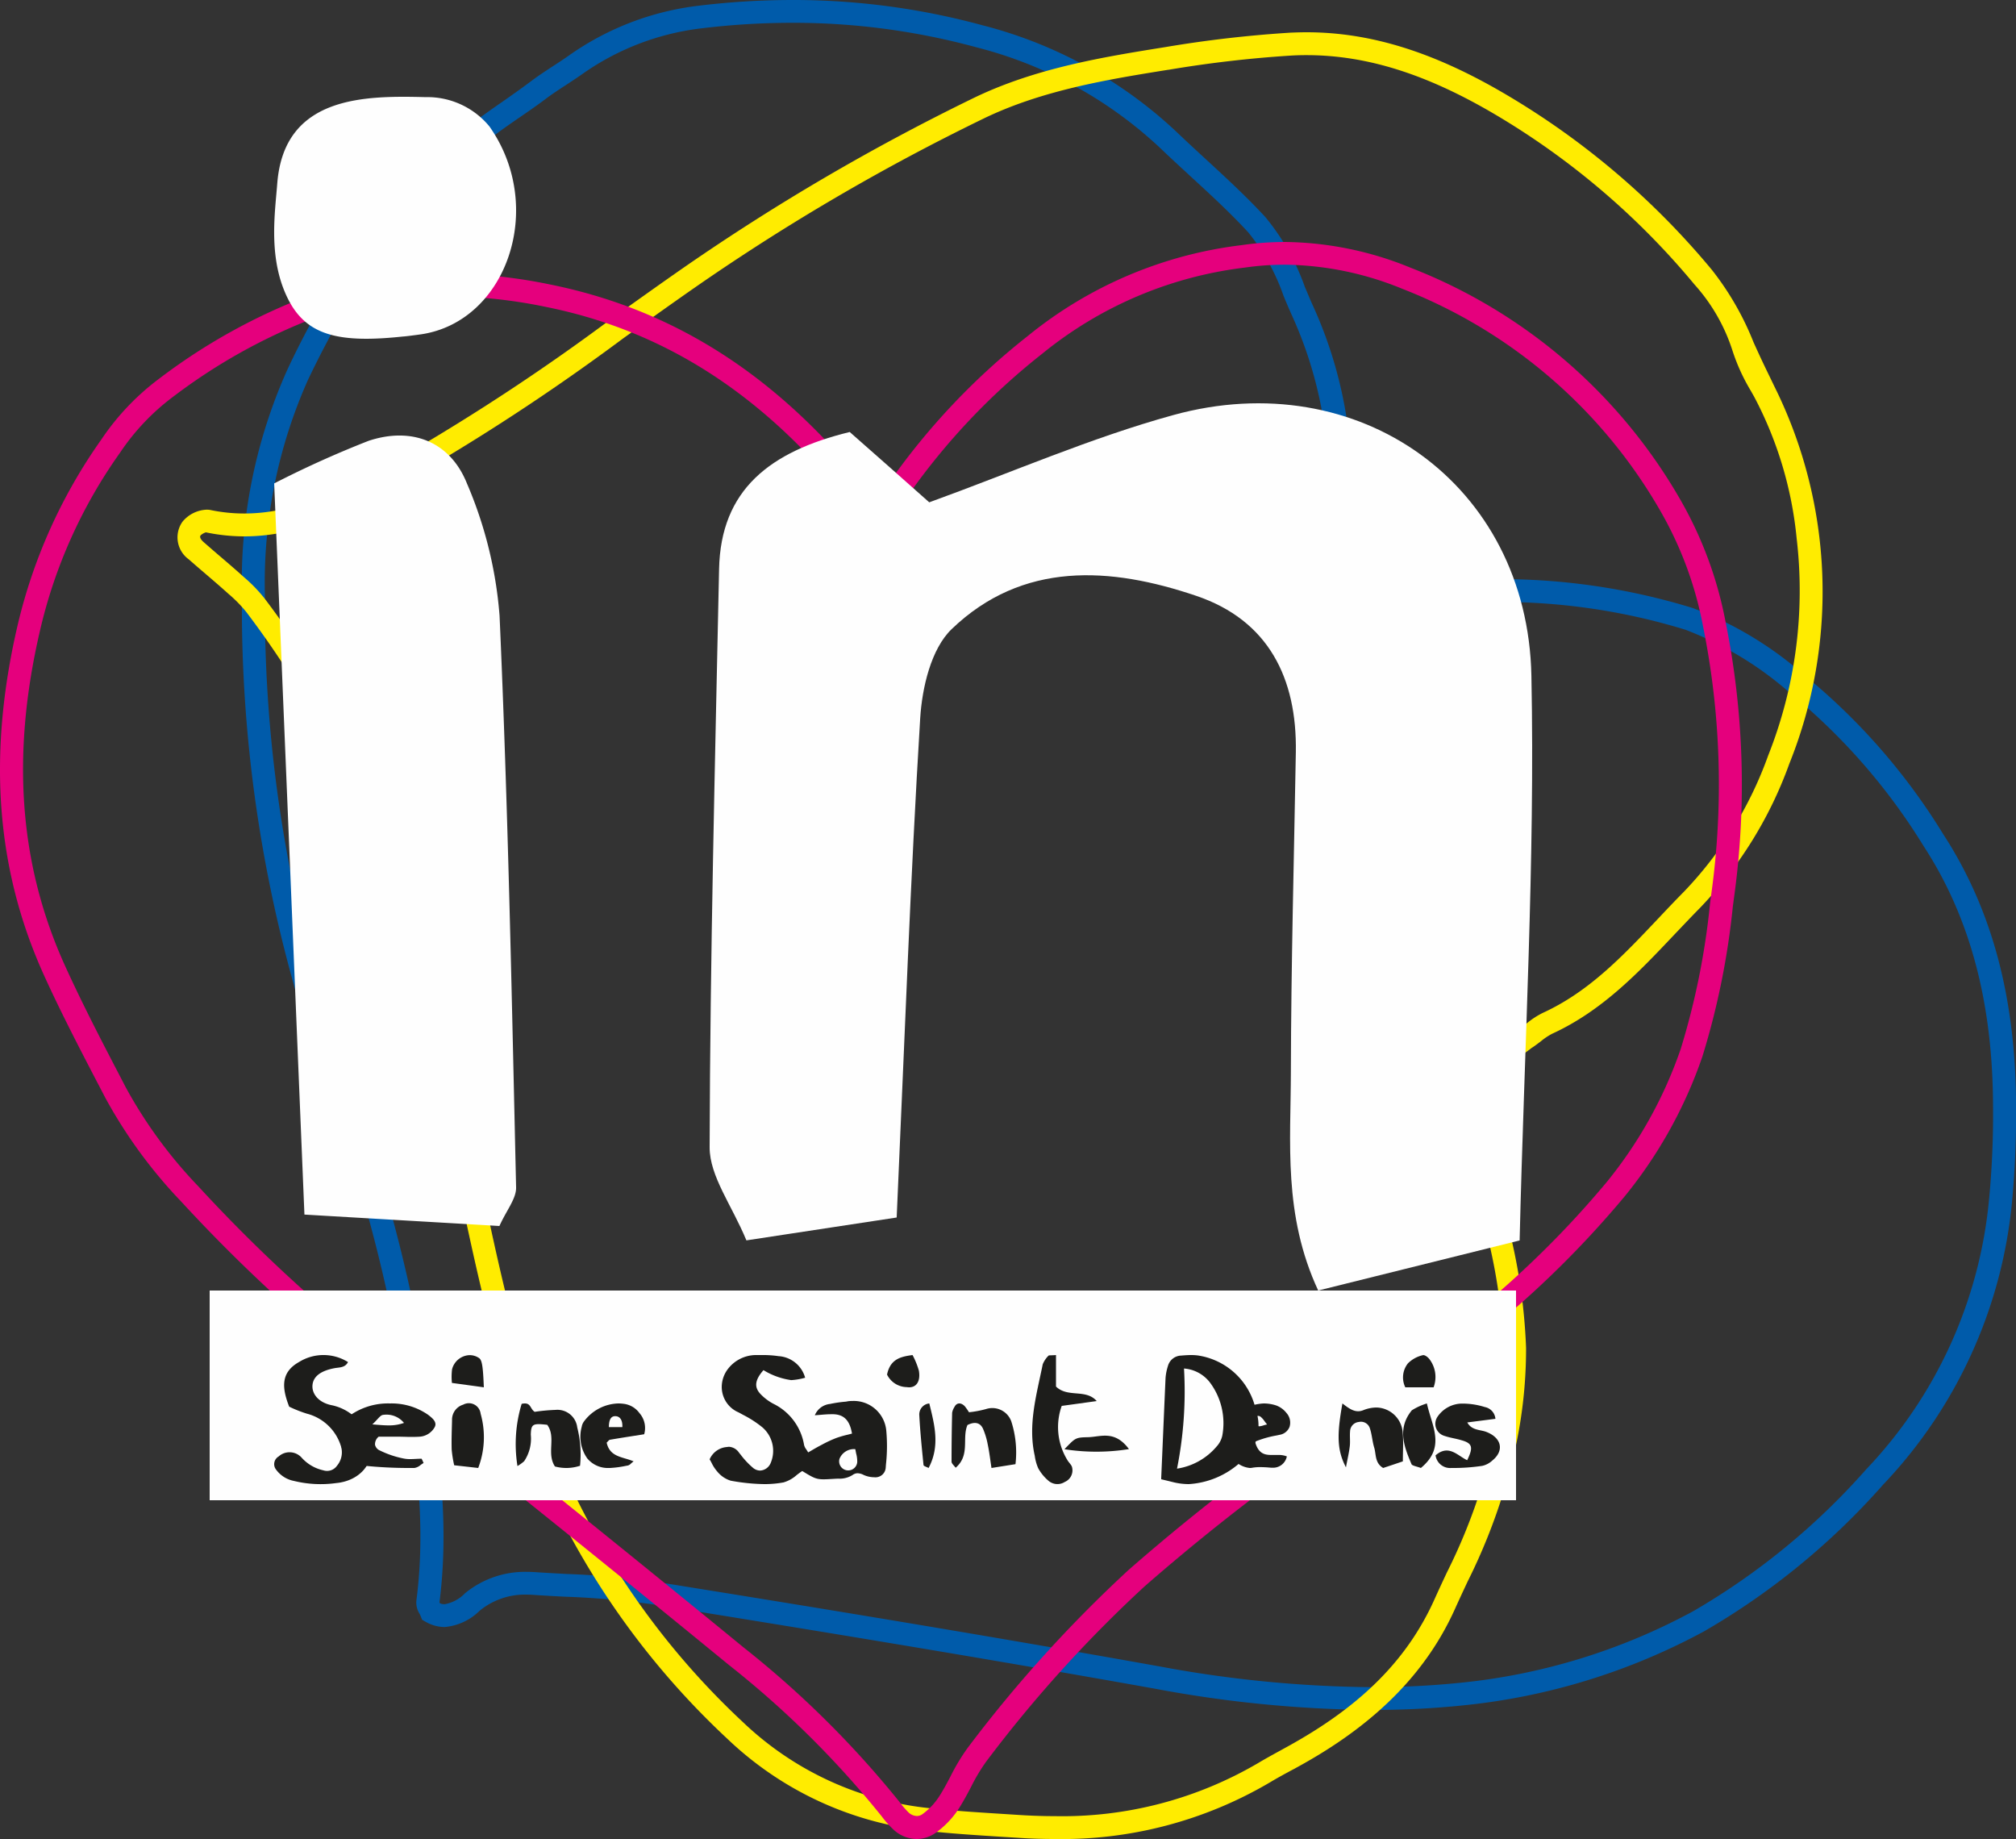<svg id="logo" xmlns="http://www.w3.org/2000/svg" xmlns:xlink="http://www.w3.org/1999/xlink" viewBox="0 0 125 114">
  <rect x="0" y="0" width="125" height="114" fill="#333333" stroke="none"/>
  <defs>
    <style>
      .cls-1 {
        fill: none;
      }

      .cls-2 {
        fill: #005baa;
      }

      .cls-3 {
        fill: #ffec00;
      }

      .cls-4 {
        fill: #e5007d;
      }

      .cls-5 {
        clip-path: url(#clip-path);
      }

      .cls-6 {
        fill: #fefefe;
      }

      .cls-7 {
        fill: #1d1d1b;
      }
    </style>
    <clipPath id="clip-path">
      <path id="Clip_8" data-name="Clip 8" class="cls-1" d="M0,114H123V0H0Z"/>
    </clipPath>
  </defs>
  <path id="Fill_1" data-name="Fill 1" class="cls-2" d="M70.07,106h-.013a75.506,75.506,0,0,1-13.4-1.309c-10.872-1.946-21.83-3.735-31.117-5.228a52.281,52.281,0,0,0-5.439-.481h-.018c-.595-.029-1.3-.066-2.021-.116-.14-.01-.279-.015-.415-.015a4.421,4.421,0,0,0-2.909,1,3.5,3.5,0,0,1-2.169,1.009,2.393,2.393,0,0,1-1.176-.324l-.22-.125-.094-.235a.91.91,0,0,0-.042-.094l-.021-.042a1.314,1.314,0,0,1-.2-.806c.754-5.738-.34-11.465-1.4-17l0-.009-.271-1.418A94.307,94.307,0,0,0,5.439,67.963l-.032-.094c-.388-1.133-.789-2.3-1.179-3.488A86.55,86.55,0,0,1,0,36.988,32.279,32.279,0,0,1,2.809,22.934,54.114,54.114,0,0,1,7.578,14.7,32.32,32.32,0,0,1,14.63,7.387c.477-.349.972-.7,1.451-1.03.624-.436,1.268-.886,1.877-1.346.406-.306.867-.606,1.314-.9.358-.233.727-.472,1.065-.714A17.493,17.493,0,0,1,28.416.343,48.429,48.429,0,0,1,34.126,0,44.593,44.593,0,0,1,45.913,1.566,27.488,27.488,0,0,1,57.976,8.2c.61.583,1.225,1.149,1.8,1.679l0,0c1.234,1.135,2.509,2.308,3.669,3.564A14.192,14.192,0,0,1,65.9,17.769l.008.02.1.235.011.026c.113.27.23.548.35.817A26.705,26.705,0,0,1,68.76,31.706c-.094,1.484-.119,2.937-.145,4.476v.072c-.007.393-.014.791-.022,1.19.2-.047.408-.092.611-.137l.268-.059.238-.053c1.262-.283,2.455-.55,3.671-.8l.4-.083a15.206,15.206,0,0,1,2.846-.4c.28-.006.579-.009.887-.009a40.5,40.5,0,0,1,12.432,1.786,22.413,22.413,0,0,1,6.934,4.167,39.048,39.048,0,0,1,8.6,9.844c3.022,4.638,4.5,10.141,4.524,16.824a57.936,57.936,0,0,1-.255,6.023,29.439,29.439,0,0,1-7.986,17.485,44.542,44.542,0,0,1-11.085,9.085,39.713,39.713,0,0,1-14.959,4.6A54.816,54.816,0,0,1,70.07,106ZM17.645,97.439c.176,0,.346.006.518.017.479.032.964.059,1.434.085l.565.031a52.983,52.983,0,0,1,5.611.5c9.765,1.569,20.3,3.29,31.142,5.233a74.508,74.508,0,0,0,13.155,1.283,54,54,0,0,0,5.5-.275,38.242,38.242,0,0,0,14.423-4.438,43.226,43.226,0,0,0,10.727-8.8A28.025,28.025,0,0,0,108.324,74.4a54.964,54.964,0,0,0,.252-5.872c-.023-6.4-1.428-11.659-4.295-16.064A37.929,37.929,0,0,0,96,42.967l-.021-.016a21.384,21.384,0,0,0-6.471-3.912,39.058,39.058,0,0,0-12-1.72c-.322,0-.592,0-.866.007a13.912,13.912,0,0,0-2.559.37l-.016,0-.407.085c-1.3.262-2.611.557-3.881.843l-.825.184-.946.211-.89.2.022-.9c.023-.732.035-1.469.046-2.156l0-.18c.027-1.5.052-2.915.146-4.361a25.356,25.356,0,0,0-2.277-12.179c-.178-.4-.345-.8-.471-1.105A12.977,12.977,0,0,0,62.4,14.408c-1.125-1.222-2.379-2.373-3.591-3.486l-.2-.185c-.535-.493-1.088-1-1.624-1.516A26.056,26.056,0,0,0,45.532,2.93,43.18,43.18,0,0,0,34.12,1.413a46.863,46.863,0,0,0-5.535.333,16.079,16.079,0,0,0-7.416,2.8c-.329.235-.69.47-1.039.7-.445.289-.9.587-1.306.892-.517.391-1.066.769-1.6,1.135-.6.412-1.216.839-1.8,1.292C10.975,12,7.271,16.894,4.1,23.54A30.875,30.875,0,0,0,1.427,36.991,85.164,85.164,0,0,0,5.58,63.939c.393,1.193.8,2.37,1.175,3.474a95.816,95.816,0,0,1,3.8,13.137l.271,1.411.005.028C11.9,87.6,13.009,93.4,12.249,99.327l.012.023.025.045a.816.816,0,0,0,.281.051,2.3,2.3,0,0,0,1.27-.684A5.873,5.873,0,0,1,17.645,97.439Z" transform="translate(15)"/>
  <path id="Fill_3" data-name="Fill 3" class="cls-3" d="M54.364,112c-.772,0-1.541-.026-2.288-.078l-1.157-.071-.136-.009c-1.418-.091-2.885-.185-4.328-.347a21.017,21.017,0,0,1-12.349-5.7,49.341,49.341,0,0,1-11.112-15.3c-2.8-6-4.168-12.43-5.494-18.651l-.006-.027-.081-.373c-.281-1.321-.557-2.662-.824-3.959l-.045-.219C15.71,63.2,14.848,59,13.73,54.957A56.944,56.944,0,0,0,4.269,35.936a8.4,8.4,0,0,0-1.1-1.12l-.118-.106c-.365-.328-.743-.653-1.109-.967l-.184-.158-.009-.008c-.346-.294-.7-.6-1.047-.905a1.678,1.678,0,0,1-.389-2.328,2.044,2.044,0,0,1,1.513-.749,1.14,1.14,0,0,1,.22.02,10.2,10.2,0,0,0,2.1.217c3.361,0,6.352-1.63,9.245-3.206a134.023,134.023,0,0,0,13.523-8.867l.327-.233c1.378-.984,2.8-2,4.218-2.984A136.291,136.291,0,0,1,49.318,4.1c3.867-1.887,8.14-2.572,11.909-3.176a74.242,74.242,0,0,1,7.8-.9C69.409.009,69.72,0,70,0c3.991,0,7.938,1.234,12.419,3.883A48.677,48.677,0,0,1,95.142,14.727a17.922,17.922,0,0,1,2.585,4.492l.023.051c.408.9.6,1.305.955,2.034l.313.648a28.587,28.587,0,0,1,.924,23.4A25.23,25.23,0,0,1,94.4,54.287c-.484.489-.964,1-1.429,1.486l-.149.157c-2.2,2.325-4.47,4.728-7.583,6.152a3.951,3.951,0,0,0-.706.474l-.151.113c-.108.081-.219.164-.331.239l-.094.061a10.5,10.5,0,0,1-5.053,2.161l.152.283c.162.3.3.561.439.819A35.508,35.508,0,0,1,83.622,81.55,28.859,28.859,0,0,1,82.253,90.4a36.341,36.341,0,0,1-2.265,5.66l-.015.032-.083.178c-.222.476-.452.969-.67,1.454-1.736,3.867-4.777,6.992-9.3,9.553-.219.126-.442.248-.658.367l-.191.1-.12.065c-.4.216-.806.439-1.2.675A25.415,25.415,0,0,1,54.364,112ZM1.766,31a.869.869,0,0,0-.327.187c-.1.133.076.32.188.419.344.3.688.6,1.04.9l.067.057c.413.354.841.72,1.253,1.09l.12.108a9.449,9.449,0,0,1,1.285,1.321,58.382,58.382,0,0,1,9.691,19.494c1.139,4.122,2,8.331,2.837,12.4l.1.485c.248,1.206.5,2.452.767,3.679l.081.373c1.308,6.149,2.661,12.506,5.4,18.376a48.017,48.017,0,0,0,10.8,14.869,19.651,19.651,0,0,0,11.545,5.328c1.348.153,2.737.242,4.08.329l.317.02,1.162.074c.75.049,1.495.074,2.214.074a24.007,24.007,0,0,0,12.658-3.311c.42-.25.853-.488,1.272-.718l.089-.049.27-.149c.185-.1.376-.207.563-.314,4.309-2.44,7.075-5.269,8.706-8.9.238-.531.486-1.061.761-1.649a35.375,35.375,0,0,0,2.2-5.467,27.276,27.276,0,0,0,1.319-8.417A34.134,34.134,0,0,0,78.26,66.9l-.285-.532-.008-.016-.024-.045-.363-.678-1.038-1.922,1.229.042c.085,0,.171,0,.255,0a8.63,8.63,0,0,0,5.154-1.964l.094-.062c.124-.08.246-.174.365-.266l.043-.033a5.094,5.094,0,0,1,.977-.635c2.863-1.31,4.944-3.511,7.148-5.84.538-.57,1.064-1.127,1.6-1.668a23.756,23.756,0,0,0,5.226-8.444A27.692,27.692,0,0,0,100.4,31.379a23.639,23.639,0,0,0-2.612-8.742c-.08-.145-.161-.288-.24-.427a12.041,12.041,0,0,1-1.131-2.486,11.237,11.237,0,0,0-2.354-4.089A47.291,47.291,0,0,0,81.711,5.1C77.456,2.589,73.736,1.418,70,1.418c-.319,0-.615.008-.9.024a73.5,73.5,0,0,0-7.649.884l-.02,0c-3.668.589-7.825,1.256-11.5,3.051A134.122,134.122,0,0,0,32.251,15.708c-1.462,1.016-2.915,2.053-4.525,3.206l-.066.047a134.981,134.981,0,0,1-13.6,8.911c-2.9,1.583-6.2,3.378-9.913,3.378A11.681,11.681,0,0,1,1.766,31Z" transform="translate(11 2)"/>
  <path id="Fill_5" data-name="Fill 5" class="cls-4" d="M56.835,99a2.144,2.144,0,0,1-1.463-.609,6.278,6.278,0,0,1-.7-.792,59.211,59.211,0,0,0-9.482-9.391c-6.762-5.541-14.143-11.482-22.562-18.161A97.5,97.5,0,0,1,11.249,59.5a30.137,30.137,0,0,1-4.732-6.471l-.4-.77-.054-.1c-1.136-2.184-2.31-4.441-3.345-6.724C-.237,38.9-.776,31.849,1.07,23.855a32.89,32.89,0,0,1,5.207-11.6A15.471,15.471,0,0,1,9.888,8.459a36.783,36.783,0,0,1,8.923-5,25.637,25.637,0,0,1,8.8-1.508,32.617,32.617,0,0,1,6.493.683C41.427,4.112,47.579,7.9,52.913,14.219l.664.783.024.028.04.048.463.546.216.254.072-.079a8.5,8.5,0,0,0,.777-.943,42.83,42.83,0,0,1,8.55-9.022A25.9,25.9,0,0,1,76.952.2,19.1,19.1,0,0,1,79.665,0a21.028,21.028,0,0,1,7.806,1.6,33.1,33.1,0,0,1,16.731,14.4,24.22,24.22,0,0,1,2.786,7.53,50.84,50.84,0,0,1,.539,17.033l-.085.636a47.64,47.64,0,0,1-1.885,9.289,28.2,28.2,0,0,1-4.806,8.658A61.3,61.3,0,0,1,87,71.342l-.814.553A130.534,130.534,0,0,0,70.958,83.35,80.821,80.821,0,0,0,61.149,94.2a11.141,11.141,0,0,0-.946,1.586c-.233.439-.474.894-.754,1.33A5.534,5.534,0,0,1,58,98.627,2.056,2.056,0,0,1,56.835,99ZM27.613,3.363A24.2,24.2,0,0,0,19.3,4.786,35.476,35.476,0,0,0,10.727,9.6a14.128,14.128,0,0,0-3.282,3.46A31.056,31.056,0,0,0,2.462,24.17C.685,31.852,1.2,38.617,4.024,44.85,5.08,47.176,6.3,49.531,7.385,51.61l.4.772a28.678,28.678,0,0,0,4.52,6.168A95.832,95.832,0,0,0,23.52,68.944C31.8,75.509,39.182,81.454,46.1,87.121a60.7,60.7,0,0,1,9.7,9.616,5.156,5.156,0,0,0,.541.624.783.783,0,0,0,.508.213.59.59,0,0,0,.335-.106,4.061,4.061,0,0,0,1.057-1.12c.239-.368.445-.754.689-1.219a12.748,12.748,0,0,1,1.072-1.782,82.309,82.309,0,0,1,9.981-11.032A131.748,131.748,0,0,1,85.379,70.73l.811-.551A59.938,59.938,0,0,0,99.636,58.261a26.909,26.909,0,0,0,4.573-8.23,46.092,46.092,0,0,0,1.82-9.022l.084-.637a49.366,49.366,0,0,0-.522-16.569,22.734,22.734,0,0,0-2.624-7.1,31.734,31.734,0,0,0-16.019-13.8,19.667,19.667,0,0,0-7.283-1.495,17.551,17.551,0,0,0-2.506.183A24.492,24.492,0,0,0,64.636,6.916a41.478,41.478,0,0,0-8.279,8.723,10.741,10.741,0,0,1-.994,1.2l-.156.173c-.116.128-.236.261-.358.4l-.545.638-1.292-1.522c-.411-.484-.8-.942-1.193-1.409-5.122-6.065-11.01-9.7-18-11.1A31.153,31.153,0,0,0,27.613,3.363Z" transform="translate(0 15)"/>
  <path id="Clip_8-2" data-name="Clip 8" class="cls-1" d="M0,114H123V0H0Z"/>
  <g id="logo-2" data-name="logo" class="cls-5">
    <path id="Fill_7" data-name="Fill 7" class="cls-6" d="M0,13H81V0H0Z" transform="translate(13 80)"/>
    <path id="Fill_9" data-name="Fill 9" class="cls-6" d="M11.6,50.473l-9.32,1.418C1.379,49.712,0,47.917,0,46.126c.031-11.95.336-23.9.586-35.846.1-4.935,3.167-7.295,8.1-8.5C10.215,3.126,12,4.7,13.617,6.139,18.748,4.28,23.64,2.138,28.74.732c11.5-3.17,21.979,4.279,22.213,16.163.23,11.492-.442,23-.73,35C46,52.944,42.1,53.914,37.734,55c-2.183-4.692-1.7-9.187-1.694-13.572.013-6.6.192-13.2.307-19.8.077-4.585-1.7-8.181-6.18-9.693-5.306-1.8-10.76-2.165-15.161,2.064-1.279,1.23-1.836,3.636-1.952,5.553-.6,9.844-.955,19.7-1.456,30.917" transform="translate(44 25)"/>
    <path id="Fill_10" data-name="Fill 10" class="cls-6" d="M1.876,48.292C1.225,32.568.624,17.979,0,2.968A62.808,62.808,0,0,1,5.86.325c2.727-.9,5.067.089,6.09,2.64a25.776,25.776,0,0,1,2.025,8.205C14.5,22.976,14.732,34.792,15,46.606c.015.7-.589,1.405-1.034,2.394-3.488-.205-7.088-.414-12.089-.708" transform="translate(17 27)"/>
    <path id="Fill_11" data-name="Fill 11" class="cls-6" d="M8.258,14.831c-4.47.509-6.506-.052-7.63-2.807-.96-2.36-.57-4.908-.435-6.672C.628-.074,5.624-.074,9.384.021A4.988,4.988,0,0,1,13.348,1.84c3.526,5,1.079,12.1-4.243,12.885-.77.109-1.543.19-.847.106" transform="translate(17 6)"/>
    <path id="Fill_12" data-name="Fill 12" class="cls-7" d="M3.385,8a12.3,12.3,0,0,1-2.078-.212,1.738,1.738,0,0,1-.825-.556,2.39,2.39,0,0,1-.363-.554C.078,6.6.039,6.529,0,6.464A1.271,1.271,0,0,1,1.09,5.7a.593.593,0,0,1,.121-.013.814.814,0,0,1,.615.369l.1.123A5.1,5.1,0,0,0,2.7,7a.7.7,0,0,0,.429.161A.75.75,0,0,0,3.781,6.7,1.922,1.922,0,0,0,3.258,4.47a6.681,6.681,0,0,0-1.177-.76L1.8,3.556A1.71,1.71,0,0,1,.759,1.817,1.847,1.847,0,0,1,1.1.908,2.207,2.207,0,0,1,2.835,0c.133,0,.267,0,.4,0A6.57,6.57,0,0,1,4.272.068,1.827,1.827,0,0,1,5.923,1.409l-.015,0a3.949,3.949,0,0,1-.849.145A4.458,4.458,0,0,1,3.338.935c-.53.607-.588,1.047-.193,1.471a3.147,3.147,0,0,0,.8.61A3.479,3.479,0,0,1,5.857,5.58a.751.751,0,0,0,.135.268c.036.054.076.115.118.187l.25-.144c.2-.119.4-.23.594-.33a7.476,7.476,0,0,1,.914-.425,6.313,6.313,0,0,1,.672-.194c.1-.025.193-.048.287-.074-.134-.806-.489-1.177-1.149-1.2q-.072,0-.144,0c-.207,0-.415.017-.635.036-.121.01-.247.021-.377.028a1.141,1.141,0,0,1,.94-.7,7.6,7.6,0,0,1,.989-.144L8.6,2.86a2.574,2.574,0,0,1,.262-.014,2.024,2.024,0,0,1,2.089,1.819,10.469,10.469,0,0,1-.019,2.126l-.013.177a.639.639,0,0,1-.712.607c-.038,0-.078,0-.119-.006a1.581,1.581,0,0,1-.548-.142.858.858,0,0,0-.365-.1.51.51,0,0,0-.307.106,1.515,1.515,0,0,1-.908.228l-.188.009-.116.007c-.244.015-.436.026-.592.026-.47,0-.647-.1-1.321-.514-.115.073-.231.162-.344.248a2.117,2.117,0,0,1-.814.457A6.475,6.475,0,0,1,3.385,8ZM9.032,5.834h0a.963.963,0,0,0-.98.6.562.562,0,1,0,1.1.205,1.827,1.827,0,0,0-.071-.548C9.067,6.005,9.047,5.919,9.032,5.834Z" transform="translate(44 84)"/>
    <path id="Fill_13" data-name="Fill 13" class="cls-7" d="M1.708,8A4.1,4.1,0,0,1,.693,7.868L.467,7.812,0,7.7l0-.083C.1,5.348.18,3.391.269,1.418A3.2,3.2,0,0,1,.417.676.875.875,0,0,1,1.241.033C1.424.017,1.64,0,1.856,0A3.281,3.281,0,0,1,2.23.02,4.318,4.318,0,0,1,5.812,3.174c0,.02.006.04.008.061a.575.575,0,0,0,.015.091,2.872,2.872,0,0,1-.922,3.321A5.218,5.218,0,0,1,1.708,8ZM1.413.834A24.46,24.46,0,0,1,.98,7.042,4.008,4.008,0,0,0,3.431,5.674a1.467,1.467,0,0,0,.354-.668A4.21,4.21,0,0,0,3,1.674,2.24,2.24,0,0,0,1.413.834Z" transform="translate(72 84)"/>
    <path id="Fill_14" data-name="Fill 14" class="cls-7" d="M.93,3.2C.505,2.1.353,1.1,1.536.435a2.872,2.872,0,0,1,3.042,0c-.188.367-.545.321-.86.383-.857.167-1.3.524-1.343,1.052-.042.509.339,1.049,1.146,1.23A3.044,3.044,0,0,1,5.914,5.4c.388,1.234-.577,2.4-2.071,2.536a7,7,0,0,1-2.628-.135A1.787,1.787,0,0,1,.077,7.043a.549.549,0,0,1,.2-.756,1.006,1.006,0,0,1,1.429.077,2.534,2.534,0,0,0,1.335.78.75.75,0,0,0,.85-.279,1.288,1.288,0,0,0,.249-1.215A2.987,2.987,0,0,0,2.029,3.634,8.012,8.012,0,0,1,.93,3.2" transform="translate(17 84)"/>
    <path id="Fill_15" data-name="Fill 15" class="cls-7" d="M4.692,4h0L4.417,4a26.729,26.729,0,0,1-2.943-.152A1.39,1.39,0,0,1,.2,2.793C.175,2.68.146,2.565.118,2.454c-.035-.139-.07-.282-.1-.423A1.129,1.129,0,0,1,.428.953,4.084,4.084,0,0,1,3.176,0,3.962,3.962,0,0,1,5.528.692c.3.226.587.471.424.777a1.153,1.153,0,0,1-.983.594c-.124.008-.259.011-.413.011s-.319,0-.474-.008c-.133,0-.271-.006-.406-.007H2.481a.6.6,0,0,0-.228.506.512.512,0,0,0,.307.354,5.955,5.955,0,0,0,1.459.493,1.945,1.945,0,0,0,.414.038c.116,0,.237-.006.353-.012s.238-.012.355-.012c.026.052.051.1.076.155l0,.01.048.1a2.1,2.1,0,0,0-.184.122A.773.773,0,0,1,4.692,4ZM2.973.693A1.619,1.619,0,0,0,2.75.709c-.116.017-.212.12-.358.278-.082.088-.183.2-.31.314l.055,0c.381.033.681.059.959.059a2.686,2.686,0,0,0,.953-.154A1.4,1.4,0,0,0,2.973.693Z" transform="translate(21 87)"/>
    <path id="Fill_16" data-name="Fill 16" class="cls-7" d="M1.754,4A1.659,1.659,0,0,1,.415,3.41,2.326,2.326,0,0,1,.07,1.443.763.763,0,0,1,.221,1.1,2.742,2.742,0,0,1,2.331,0a2.589,2.589,0,0,1,.334.022A1.418,1.418,0,0,1,3.65.6a1.4,1.4,0,0,1,.292,1.309L3.385,2l-.02,0c-.508.08-1.033.162-1.548.251-.041.007-.08.05-.125.1-.023.026-.048.052-.076.078.149.689.645.836,1.17.991a4.964,4.964,0,0,1,.5.168c-.067.052-.12.1-.163.136a.432.432,0,0,1-.18.12l-.137.025A6.364,6.364,0,0,1,1.822,4ZM2.144.789c-.263,0-.388.216-.392.678h.836c.02-.415-.131-.662-.417-.678Z" transform="translate(36 87)"/>
    <path id="Fill_17" data-name="Fill 17" class="cls-7" d="M3.962,3.764,2.476,4c-.077-.5-.131-.974-.229-1.44a4.583,4.583,0,0,0-.3-1c-.189-.4-.54-.432-.961-.222-.35.817.181,1.865-.732,2.648C.158,3.85,0,3.73,0,3.606,0,2.6.011,1.589.036.579A.967.967,0,0,1,.181.217C.315-.056.587-.075.825.179a3.564,3.564,0,0,1,.256.367,6.474,6.474,0,0,0,1.062-.2A1.252,1.252,0,0,1,3.7,1.1a6.271,6.271,0,0,1,.264,2.663" transform="translate(59 87)"/>
    <path id="Fill_18" data-name="Fill 18" class="cls-7" d="M.01,3.218c.816-.707,1.363.022,1.961.3.4-.817.318-1.056-.387-1.247C1.253,2.173.9,2.127.577,2.016A.78.78,0,0,1,.142.809a1.855,1.855,0,0,1,1.474-.8A4.62,4.62,0,0,1,3.064.223a.812.812,0,0,1,.658.73l-1.744.224c.274.5.794.441,1.171.584.947.357,1.143,1.154.388,1.772a1.367,1.367,0,0,1-.632.336A12.118,12.118,0,0,1,.983,4,.909.909,0,0,1,.01,3.218" transform="translate(89 87)"/>
    <path id="Fill_19" data-name="Fill 19" class="cls-7" d="M1.494,4A1.533,1.533,0,0,1,.182,2.926,3.9,3.9,0,0,1,0,1.736,1.238,1.238,0,0,1,.293.94,3.068,3.068,0,0,1,2.364,0a2.5,2.5,0,0,1,.758.122A1.448,1.448,0,0,1,3.774.6a.892.892,0,0,1,.184.849.793.793,0,0,1-.6.492l-.218.046a6.348,6.348,0,0,0-1.322.382c.2.761.616.825,1.028.825.064,0,.128,0,.193,0h.01c.066,0,.131,0,.2,0a1.341,1.341,0,0,1,.541.089.871.871,0,0,1-.921.7h-.06L2.56,3.962c-.145-.008-.283-.015-.424-.015a2.725,2.725,0,0,0-.495.04A.84.84,0,0,1,1.494,4ZM2,.771A.243.243,0,0,0,1.769,1,.513.513,0,0,0,2,1.4a.214.214,0,0,0,.085.016.938.938,0,0,0,.243-.052c.07-.021.148-.044.236-.062-.061-.074-.112-.142-.157-.2A1.259,1.259,0,0,0,2.164.827.274.274,0,0,0,2,.771Z" transform="translate(76 87)"/>
    <path id="Fill_20" data-name="Fill 20" class="cls-7" d="M1.152.52A11.3,11.3,0,0,1,2.444.4,1.237,1.237,0,0,1,3.791,1.484a6.87,6.87,0,0,1,.174,2.378,2.7,2.7,0,0,1-1.556.045c-.54-.824.092-1.8-.479-2.583-.894-.1-1-.056-1.018.612A2.5,2.5,0,0,1,.5,3.58a2.448,2.448,0,0,1-.415.3A8.6,8.6,0,0,1,.344.026c.593-.138.5.3.808.494" transform="translate(32 87)"/>
    <path id="Fill_21" data-name="Fill 21" class="cls-7" d="M1.476,0V1.952c.731.713,1.846.125,2.524.9-.783.109-1.434.2-2.169.3A3.9,3.9,0,0,0,2.176,6.5c.078.143.218.262.283.409a.779.779,0,0,1-.439.957A.851.851,0,0,1,1,7.785a2.758,2.758,0,0,1-.627-.769,2.915,2.915,0,0,1-.214-.771C-.278,4.314.275,2.447.654.571A1.6,1.6,0,0,1,1.013.036c.024-.026.12-.011.462-.036" transform="translate(64 84)"/>
    <path id="Fill_22" data-name="Fill 22" class="cls-7" d="M.236,0C.7.363,1.07.615,1.547.411A2.2,2.2,0,0,1,2.356.252,1.669,1.669,0,0,1,3.974,1.82c.051.556.009,1.125.009,1.77-.428.146-.853.288-1.221.41-.529-.313-.429-.853-.557-1.268-.119-.387-.138-.815-.268-1.192a.58.58,0,0,0-.681-.392.6.6,0,0,0-.546.584c-.027.307.018.624-.019.928-.046.395-.142.783-.237,1.3C-.082,2.931-.128,2.008.236,0" transform="translate(83 87)"/>
    <path id="Fill_23" data-name="Fill 23" class="cls-7" d="M1.651,4C1.158,3.943.7,3.893.162,3.832a7.212,7.212,0,0,1-.156-.971c-.018-.607.008-1.216.022-1.825A.972.972,0,0,1,.721.075.733.733,0,0,1,1.8.634,5.339,5.339,0,0,1,1.651,4" transform="translate(28 87)"/>
    <path id="Fill_24" data-name="Fill 24" class="cls-7" d="M.62,0c.337,1.36.671,2.65-.043,4C.46,3.936.271,3.887.262,3.818.159,2.792.055,1.763,0,.733A.686.686,0,0,1,.62,0" transform="translate(57 87)"/>
    <path id="Fill_25" data-name="Fill 25" class="cls-7" d="M1.473,0C1.784,1.419,2.661,2.706,1.1,4,.883,3.916.553,3.859.521,3.766.041,2.65-.369,1.531.542.423A3.852,3.852,0,0,1,1.473,0" transform="translate(87 87)"/>
    <path id="Fill_26" data-name="Fill 26" class="cls-7" d="M0,1.21C.2.259.823.1,1.581,0a4.826,4.826,0,0,1,.393.969c.122.716-.2,1.108-.755,1.018A1.385,1.385,0,0,1,0,1.21" transform="translate(55 84)"/>
    <path id="Fill_27" data-name="Fill 27" class="cls-7" d="M1.889,2H.134A1.4,1.4,0,0,1,.3.512a1.911,1.911,0,0,1,.906-.5c.125-.044.333.116.438.26A1.824,1.824,0,0,1,1.889,2" transform="translate(87 84)"/>
    <path id="Fill_28" data-name="Fill 28" class="cls-7" d="M4,.83A12.806,12.806,0,0,1,0,.837C.676.136.676.108,1.457.092S3.109-.37,4,.83" transform="translate(66 89)"/>
    <path id="Fill_29" data-name="Fill 29" class="cls-7" d="M2,2C1.28,1.9.7,1.821.021,1.728A3.732,3.732,0,0,1,.03.882,1.164,1.164,0,0,1,1.065.008a1.007,1.007,0,0,1,.625.17C1.892.293,1.948.714,2,2" transform="translate(28 84)"/>
  </g>
</svg>
